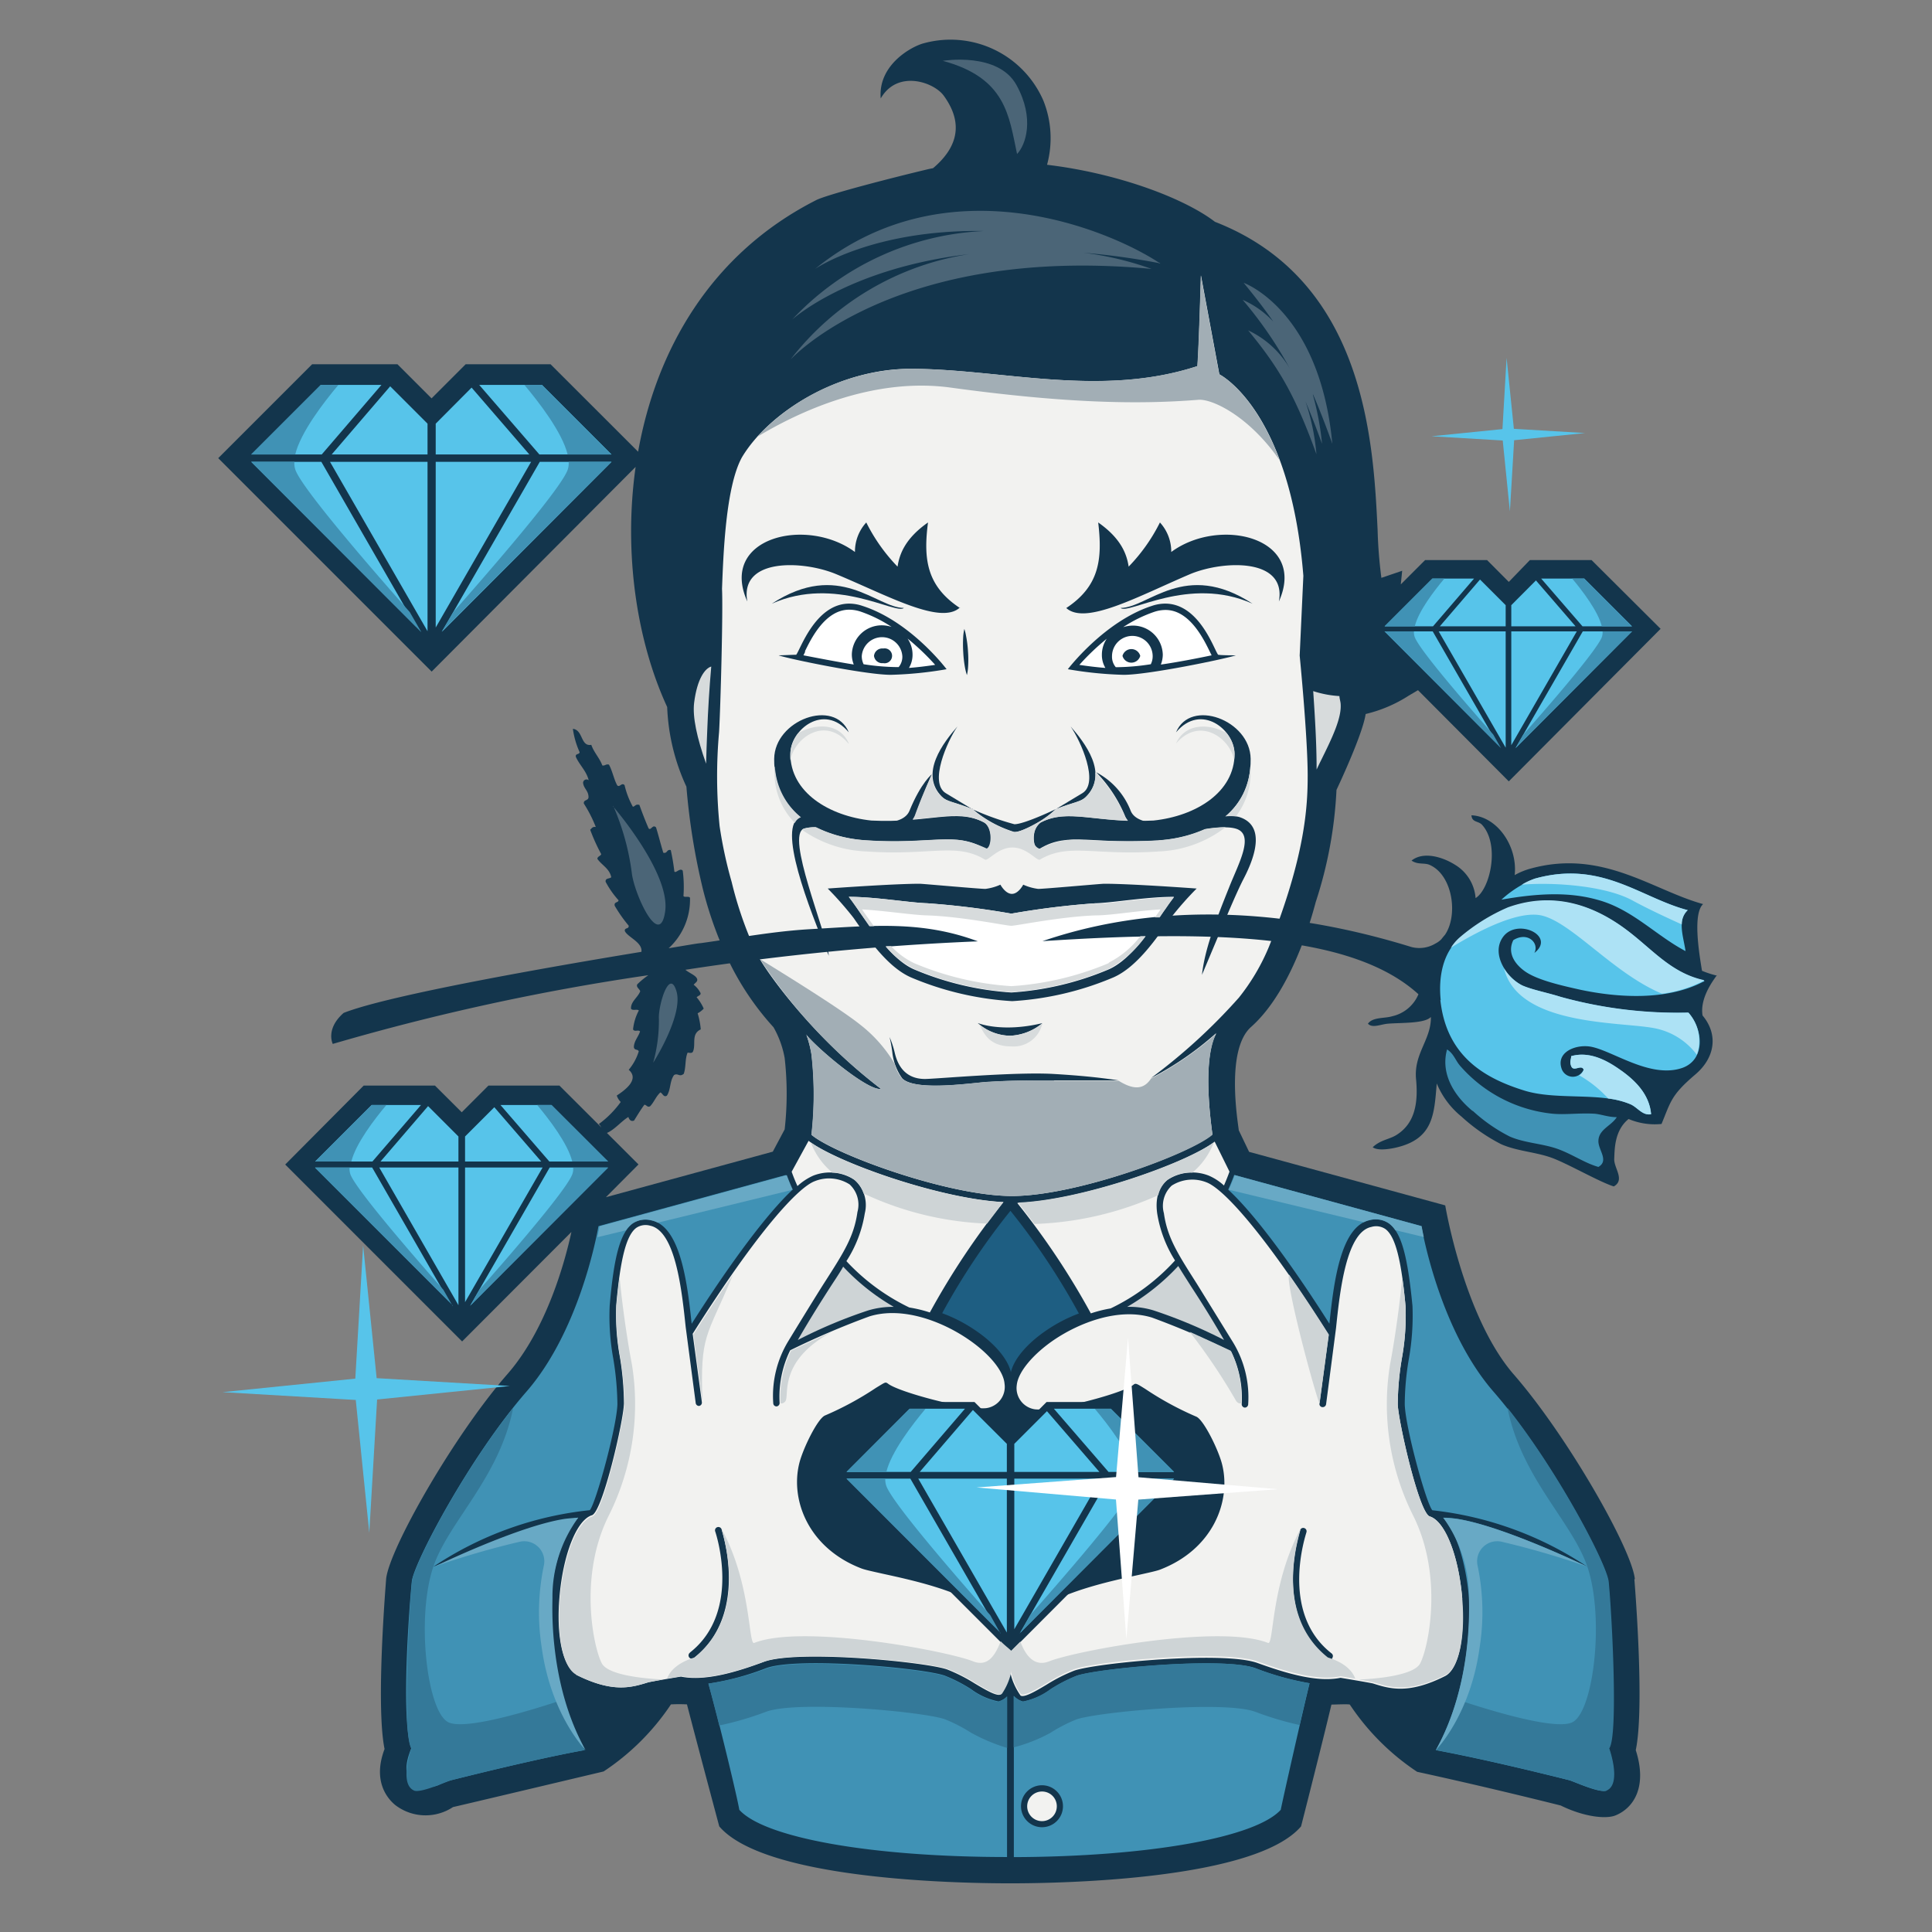 <svg id="Layer_1" data-name="Layer 1" xmlns="http://www.w3.org/2000/svg" viewBox="0 0 210 210">
  <rect x="0" y="0" width="210" height="210" fill="#808080" stroke="none"/>
  <defs>
    <style>
      .cls-1, .cls-5 {
        fill: #13354c;
      }

      .cls-2 {
        fill: #f2f2f0;
      }

      .cls-15, .cls-3 {
        fill: #4092b5;
      }

      .cls-4 {
        fill: #fff;
      }

      .cls-15, .cls-16, .cls-5, .cls-9 {
        fill-rule: evenodd;
      }

      .cls-6 {
        fill: #ced4d6;
      }

      .cls-7 {
        fill: #1e5e82;
      }

      .cls-8 {
        fill: #d7dbdc;
      }

      .cls-10, .cls-9 {
        fill: #57c4ea;
      }

      .cls-11 {
        fill: #347999;
      }

      .cls-12 {
        fill: #a2aeb5;
      }

      .cls-13 {
        fill: #4b6577;
      }

      .cls-14 {
        fill: #68a9c5;
      }

      .cls-16 {
        fill: #ade2f5;
      }
    </style>
  </defs>
  <title>3</title>
  <g>
    <path class="cls-1" d="M177.7,171.63c-.33-3.25-7.31-15.51-13.15-22.22-5.44-6.25-7.46-18.39-7.46-18.39l-21.32-5.82-1.12-2.34c-.11-1-1.44-8.76,1.33-11.23,4.84-4.3,6.94-13.35,7.06-13.66a46,46,0,0,0,2.23-12.11c.3-.64,2.85-6.07,3.17-8.25a15.08,15.08,0,0,0,4.69-2l1-.59L164,84.93,180.5,68.35,173,60.88h-6.71L164,63.25l-2.36-2.37h-6.74l-2.64,2.64.15-1.48-2.26.77a50.49,50.49,0,0,1-.41-5.21c-.46-9.5-1.31-27.12-17.68-33.49-3.35-2.57-10.56-5.28-18.25-6.2a11,11,0,0,0-.39-6.95,11,11,0,0,0-13-6.26c-1.27.32-5,2.31-4.69,6,1.82-3.16,5.78-1.78,6.85-.3,2.37,3.25,1.23,5.86-1.16,7.88l-.41.08c-3.72.88-11.17,2.79-12.33,3.41C77.17,27.63,71.31,38.15,69.36,49.1l-9.52-9.51H50.62L46.91,43.3,43.2,39.59H33.93L23.72,49.8,46.92,73,69.09,50.75c-1.34,9.45.15,19,3.43,26.1a22.59,22.59,0,0,0,2.09,8.66,72.13,72.13,0,0,0,1.8,11.17A41.53,41.53,0,0,0,79.48,105a30.13,30.13,0,0,0,4.6,6.66A10.56,10.56,0,0,1,85.29,115a34.66,34.66,0,0,1,0,7.76L84,125.18l-18.14,4.95,3.54-3.56L60.81,118H53.09l-2.9,2.9L47.28,118H39.53L31,126.58l19.23,19.23,11.88-11.9c-.65,3-2.64,10.55-7,15.5-5.84,6.71-12.82,19-13.14,22.22,0,.15-1.15,13.68-.17,18.48-1.33,3.51.33,5.4,1.15,6.08a5.4,5.4,0,0,0,6.29.23c.07,0,16.37-3.87,16.37-3.87a26.07,26.07,0,0,0,7.32-7.29,16.83,16.83,0,0,1,1.74,0c1.11,4.29,3.51,13.26,3.51,13.26,4.91,5.74,25.44,6.19,31.62,6.19s26.7-.45,31.62-6.19c0,0,2.36-9.25,3.3-13.24.43,0,1.78-.07,2,0a26.13,26.13,0,0,0,7.32,7.31s6.6,1.41,15.6,3.66c2.59,1.27,5,1.5,6,1.06,1.93-.81,3.44-3.08,2.16-7.08,1-4.72-.14-18.41-.15-18.56"/>
    <path class="cls-2" d="M87.62,112.45c1.17,1.49,6.76,6.2,8.13,5.9-7.84-6-12.76-13.16-13.51-14.73a40.9,40.9,0,0,1-2.71-7.75,47.16,47.16,0,0,1-1.31-6.06,54,54,0,0,1-.06-10.23c.16-2.76.44-13.18.32-15.58.14-3.56.38-11.07,2.17-14.3,3-5,10.61-9.61,18.28-9.61,9.86,0,20.63,3.18,31.23-.29.18-2.51.38-9.86.38-9.86l2,10.75s7.68,3.79,9.13,21.9l-.4,8.67s.86,8.7.87,13c0,3.3-.22,8.64-4.2,18.62a22.83,22.83,0,0,1-3.27,5.55,62.38,62.38,0,0,1-9.56,8.75,34.4,34.4,0,0,0,7.09-4.89c-1.59,3.06-.52,10.1-.42,11C129.35,125.41,117,130,110,130s-19.37-4.57-21.79-6.65a38.62,38.62,0,0,0,0-8.74,12.41,12.41,0,0,0-.56-2.14"/>
    <path class="cls-3" d="M77,183a29.07,29.07,0,0,0,6.27-1.68c3.44-1.27,17.18,0,19.44.82a16.68,16.68,0,0,1,2.84,1.46,7.44,7.44,0,0,0,3,1.34,2.17,2.17,0,0,0,.91-.54v17.45c-14.71,0-26.35-2.08-29.1-5.13C80.13,195.31,78,186.48,77,183"/>
    <path class="cls-3" d="M139.2,196.73c-2.75,3-14.33,5.09-29,5.13V184.34a2.17,2.17,0,0,0,1,.61,7.41,7.41,0,0,0,3-1.34,15.91,15.91,0,0,1,2.83-1.46c2.27-.79,16-2.09,19.45-.82a30.36,30.36,0,0,0,5.87,1.63c-.64,2.56-2.89,12.49-3.14,13.77"/>
    <path class="cls-1" d="M106.29,111.21a5.4,5.4,0,0,0,3.51,1.37,5.87,5.87,0,0,0,3.51-1.37c-4.42,1.06-7,0-7,0"/>
    <path class="cls-1" d="M120,96.06c-.31,0-6.49.56-7.15.56a5.73,5.73,0,0,1-1.63-.46s-.51,1-1.23,1-1.25-1-1.25-1a5.73,5.73,0,0,1-1.63.46c-.65,0-6.83-.56-7.14-.56-2.93,0-10,.52-10,.52a36.31,36.31,0,0,1,2.8,3.18c1.56,2.26,3.71,5.37,6.25,6.48a33.22,33.22,0,0,0,11,2.58,33.21,33.21,0,0,0,11-2.58c2.54-1.11,4.68-4.21,6.25-6.48a34.67,34.67,0,0,1,2.8-3.18s-7.06-.52-10-.52"/>
    <path class="cls-4" d="M126.36,99.22c-1.5,2.17-3.56,5.15-5.85,6.15a32.5,32.5,0,0,1-10.58,2.51,32.45,32.45,0,0,1-10.57-2.51c-2.3-1-4.35-4-5.85-6.15-.47-.68-.88-1.27-1.25-1.74,2.89,0,6.51.63,8.51.7a89,89,0,0,1,9.16,1.13,89.29,89.29,0,0,1,9.17-1.13c2-.07,5.61-.71,8.51-.7-.37.47-.78,1.06-1.25,1.74"/>
    <path class="cls-5" d="M186.64,106.05a10.49,10.49,0,0,1-1.64-.53c-.35-2.1-1-6.22.12-7.25-5.48-1.5-10.91-6-18.71-3.87a7.55,7.55,0,0,0-1.77.72c.34-3.16-1.93-6.39-4.7-6.5.06.78.71.6,1.12,1,2,2.12.94,7-.67,8A4.63,4.63,0,0,0,158.16,94c-1.26-.8-3.39-1.52-4.73-.46.66.47,1.37.22,1.94.46,2.51,1.07,3.16,5.44,1.7,7.6-.14.16-.27.32-.4.49a2.37,2.37,0,0,1-.63.46,3.4,3.4,0,0,1-2.61.39c-8-2.47-23.86-6.21-40.12-.64,19.53-1.3,33.89-.58,40.87,5.77a4.05,4.05,0,0,1-2.85,2.39c-.83.26-2.12.07-2.64.81.48.52,1.37.07,2.17,0,1.46-.12,4,0,4.67-.73l0,.22c-.07,2.35-1.87,3.83-1.61,6.55s-.19,4.87-2.17,6.08c-.73.45-1.74.53-2.54,1.31.51.39,1.73.21,2.39.07,4.24-.92,4.28-3.65,4.57-7a9.14,9.14,0,0,0,2.69,3.6,19.47,19.47,0,0,0,4.31,3c1.7.75,3.69.84,5.42,1.45s5.2,2.63,6.82,3.14c1.26-.71,0-2,.05-3s0-3.07,1.56-4.33a7.31,7.31,0,0,0,3.58.54c1-2.39,1-3.1,3.64-5.35,2.18-1.83,2.56-4.37.82-6.44-.35-2.16,1.59-4.31,1.55-4.4"/>
    <path class="cls-5" d="M75.7,108.46c.06-.23.64-.26.39-.62a2.5,2.5,0,0,0-.69-.8c.15-.22.53-.36.34-.71s-.86-.59-1.24-.92a286.77,286.77,0,0,1,31.79-3.09C100.09,100,94.56,100.64,88,101c-4,.24-7.48.91-11.86,1.52-.23,0-1.51.23-3.46.55A7.17,7.17,0,0,0,75,97.59c-.08-.22-.65,0-.71-.21a13.55,13.55,0,0,0-.08-2.74c-.3-.36-.76.33-.91.09a23.57,23.57,0,0,0-.39-2.33c-.47-.11-.34.4-.81.29-.28-.9-.51-1.85-.79-2.75-.37-.39-.56.39-.81.1-.36-.83-.69-1.68-1-2.55-.43-.12-.45.16-.71.2a9,9,0,0,1-.9-2.34c-.31-.36-.54.31-.81,0-.36-.68-.52-1.57-.89-2.24-.36-.09-.4.15-.72.09-.31-.83-.9-1.39-1.2-2.24-1.18.21-.87-1.61-2-1.74A9.11,9.11,0,0,0,63,81.75c0,.29-.48.12-.41.51.4.91,1.13,1.5,1.4,2.55a.37.37,0,0,0-.61.3c.08.62.58.83.59,1.52,0,.44-.56.25-.51.71a14.53,14.53,0,0,1,1.3,2.55c-.36-.06-.45.16-.61.3a20.56,20.56,0,0,0,1.2,2.65c-.08.23-.39.22-.42.51.48.7,1.32,1.05,1.51,2-.18.19-.67.07-.61.5a9.82,9.82,0,0,0,1.4,2c0,.29-.53.15-.41.61a15.63,15.63,0,0,0,1.51,2.15c.07.41-.49.18-.41.6.33.67,1.94,1.22,1.8,2.25a0,0,0,0,1,0,0c-9.69,1.59-27.4,4.68-32.37,6.64-2,1.76-1.18,3.37-1.18,3.37A252.08,252.08,0,0,1,70.47,106a9.34,9.34,0,0,0-1.21,1c-.12.32.22.45.33.74-.25.68-1.06,1.14-1,1.91.21.25.61,0,.85.18a5.62,5.62,0,0,0-.63,2.06c.16.31.57,0,.76.22-.18.59-.68,1.07-.67,1.74.1.36.41.15.53.43a5.74,5.74,0,0,1-1.09,2c1.14,1-.24,2.11-1.3,2.8a1.75,1.75,0,0,0,.43.7,10.81,10.81,0,0,1-2.38,2.4c.56.54,0,.79.27,1.1,1.07,0,2-1.3,2.94-1.87.12.36.32.51.62.39.36-.58.71-1.16,1.12-1.72.23,0,.33.34.63.16.44-.47.62-1.05,1.11-1.5.25.09.34.58.71.35.44-.68.29-1.58.78-2.24.43-.24.57.26,1.05-.13.26-.73.12-1.6.42-2.3.22,0,.5.12.6-.16.31-.78-.23-1.88.83-2.37a8.3,8.3,0,0,0-.34-1.75,2.36,2.36,0,0,0,.66-.51,4.9,4.9,0,0,0-.76-1.22"/>
    <path class="cls-1" d="M113.26,198.61a2.28,2.28,0,1,1,2.28-2.28,2.28,2.28,0,0,1-2.28,2.28"/>
    <path class="cls-1" d="M125.38,89.19c4.63-.49,8.82-3.09,8.81-7.26,0-2.58-3.63-5.58-6.36-2.33,1.56-3.74,8.06-1.34,8.11,2.88.07,6-5,8.52-10,8.87-7,.49-9.79-1-12.89.88-.78.47-1.06-2.24.08-2.84,3-1.57,6,.11,12.26-.2"/>
    <path class="cls-1" d="M94.71,89.19c-4.62-.49-8.82-3.09-8.8-7.26,0-2.58,3.62-5.58,6.35-2.33-1.56-3.74-8.06-1.34-8.11,2.88-.06,6,5,8.52,10,8.87,7,.49,9.78-1,12.88.88.78.47,1.06-2.24-.08-2.84-3-1.57-6,.11-12.26-.2"/>
    <path class="cls-1" d="M119.13,83.93a8,8,0,0,1,3.77,4.2c.69,1.68,4,1.35,5,1.27s5.6-1,6.84-.58c2.62.87,1.92,3.85.44,6.69-.87,1.67-2.34,5.25-4.53,10.45.28-2.64,1.42-5.71,2.94-9.48,1-2.56,2.83-5.75.77-6.4-1.36-.42-3.75.13-6.39.55-3.45.55-5.34-1-5.71-2a15.08,15.08,0,0,0-3.11-4.69"/>
    <path class="cls-1" d="M105.66,87.94a29.78,29.78,0,0,0,4.6,1.65c1.09,0,4.52-1.65,4.52-1.65a9.59,9.59,0,0,1-1.23,1c-.39.29-2.68,1.65-3.37,1.47a12.67,12.67,0,0,1-4.52-2.52"/>
    <path class="cls-1" d="M102.81,86.22c-1.87-1.12.16-5.67,1.26-7.26-1.51,1.74-4.15,5.11-1.72,7.61.58.61,1.23.55,3.31,1.37l-2.85-1.72"/>
    <path class="cls-1" d="M117.64,86.22c1.87-1.12-.17-5.67-1.27-7.26,1.52,1.74,4.15,5.11,1.72,7.61-.58.61-1.22.55-3.31,1.37l2.86-1.72"/>
    <path class="cls-1" d="M101.33,84.12s-1.2.9-2.47,4c-.68,1.68-4,1.35-5,1.27s-5.6-1-6.84-.58c-2.62.87.89,9.88,3.07,15.08-.27-2.64-4.76-13.17-2.69-13.82,1.36-.42,3.74.13,6.39.55,3.44.55,5.34-1,5.71-2,.88-2.46,1.8-4.5,1.8-4.5"/>
    <path class="cls-1" d="M104.34,66.09c-3.58-2.37-4-5.25-3.47-9.3-2.47,1.73-3.1,3.42-3.31,4.8a19.17,19.17,0,0,1-3.4-4.8A4.69,4.69,0,0,0,92.93,60c-5.26-3.89-14.82-1.58-11.7,5.38-.86-4.75,6-4.47,9.59-3,5.64,2.34,11.44,5.6,13.52,3.65"/>
    <path class="cls-1" d="M115.9,66.09c3.58-2.37,3.95-5.25,3.47-9.3,2.47,1.73,3.1,3.42,3.31,4.8a19.17,19.17,0,0,0,3.4-4.8A4.69,4.69,0,0,1,127.31,60c5.26-3.89,14.82-1.58,11.7,5.38.86-4.75-6-4.47-9.59-3C123.78,64.78,118,68,115.9,66.09"/>
    <path class="cls-1" d="M121.8,66.08c.86.78,7.42-3.56,14.35-.46-7.37-4.81-11.36.47-14.35.46"/>
    <path class="cls-1" d="M104.82,68.36a5.16,5.16,0,0,1,.19.78,12.44,12.44,0,0,1,.21,1.72,12,12,0,0,1,0,1.73,5.53,5.53,0,0,1-.12.79,6,6,0,0,1-.2-.77,13,13,0,0,1-.2-1.72,13.87,13.87,0,0,1,0-1.74,5.53,5.53,0,0,1,.12-.79"/>
    <path class="cls-2" d="M133.64,127.35c-.08.23-.28.77-.6,1.51a5.83,5.83,0,0,0-1.64-1.07,4.9,4.9,0,0,0-4.5.46c-.67.53-1.4,1.59-1.12,3.63a13.55,13.55,0,0,0,1.94,5.13,22.69,22.69,0,0,1-7,5.21,14.39,14.39,0,0,0-2.15.54,81.89,81.89,0,0,0-8-12c6.85-.25,18.42-4.31,21.46-6.67Z"/>
    <path class="cls-6" d="M86.72,145.65c1.39-2.41,2.58-4.27,3.56-5.8.51-.79,1-1.5,1.37-2.17a23.83,23.83,0,0,0,5.5,4.37,9.36,9.36,0,0,0-2.79.39,52.89,52.89,0,0,0-7.64,3.21"/>
    <path class="cls-7" d="M102.41,142.74a74.71,74.71,0,0,1,7.42-11.13,74.57,74.57,0,0,1,7.44,11.16,16.39,16.39,0,0,0-3.54,1.84c-2.11,1.43-3.53,3.13-3.85,4.55-.32-1.42-1.74-3.12-3.85-4.55a16.43,16.43,0,0,0-3.62-1.87"/>
    <path class="cls-6" d="M125.4,142.44a9,9,0,0,0-2.88-.39,23.93,23.93,0,0,0,5.55-4.44c.42.69.89,1.42,1.41,2.24,1,1.53,2.18,3.39,3.57,5.8a53.51,53.51,0,0,0-7.65-3.21"/>
    <path class="cls-8" d="M145.59,75.65c0,.23.08.47.12.74.19,1.57-.93,3.85-2.12,6.26q-.24.48-.48,1c0-2.86-.18-5.69-.37-8.53a11.16,11.16,0,0,0,2.85.54"/>
    <path class="cls-8" d="M76.87,79.51c-.05,1.17-.09,2.33-.12,3.5-1-2.82-1.49-5.09-1.3-6.63.33-2.62,1.19-3.74,1.86-3.93Q77,76,76.87,79.51"/>
    <path class="cls-2" d="M87.89,124c3,2.32,14.29,6.32,21.18,6.66a82.59,82.59,0,0,0-8,12,14.21,14.21,0,0,0-2.23-.54A22.84,22.84,0,0,1,92,137.08a13.49,13.49,0,0,0,2-5.2,3.67,3.67,0,0,0-1.11-3.63,4.9,4.9,0,0,0-4.5-.46,6.36,6.36,0,0,0-1.71,1.13c-.34-.75-.55-1.32-.63-1.56Z"/>
    <path class="cls-3" d="M70.83,132.65a2.52,2.52,0,0,0-2.1.37c-1.29,1-2,3.47-2.46,8.92a25.63,25.63,0,0,0,.4,5.79,32.28,32.28,0,0,1,.44,4.88c-.06,2.49-2.36,10.83-3,11.54a37.58,37.58,0,0,0-17,6.14s13.08-5,15.74-5.33c-1.62,1.65-2.72,5.28-3,8.7a20.57,20.57,0,0,0,0,3.68,28.07,28.07,0,0,0,3.7,12.89c-1.39.24-5.77,1.08-14.51,3.27a8.87,8.87,0,0,0-1.4.54c-.93.41-4.86.7-2.94-4-1.11-3-.27-14.82.06-18.13.2-2,6.29-13.56,12.45-20.63,5.58-6.4,7.56-16.41,7.84-18l20.35-5.56c.12.33.34.91.68,1.66-2.65,2.5-6.5,7.6-10.9,14.51-.46-4.35-1.2-10.61-4.4-11.25"/>
    <path class="cls-3" d="M174.64,194.62c-.75.33-3.62-1-4.07-1.12-8.74-2.19-13.12-3-14.5-3.27,4-7.18,3.68-15.59,3.6-16.54-.29-3.42-1.24-7.06-2.8-8.72,4.44-.12,15.65,5.32,15.65,5.32a37.66,37.66,0,0,0-16.83-6.13h0c-.65-.7-2.95-9.05-3-11.54a29.89,29.89,0,0,1,.44-4.88,26.84,26.84,0,0,0,.4-5.79C153,136.49,152.32,134,151,133a2.54,2.54,0,0,0-2.11-.37c-3.2.64-3.93,6.9-4.39,11.25-4.45-7-8.32-12.1-11-14.57.32-.72.54-1.28.65-1.6l20.35,5.56c.29,1.59,2.27,11.6,7.84,18,6.16,7.07,12.26,18.62,12.46,20.63.33,3.31,1,16.78.06,18.12,0,0,1.38,3.85-.28,4.58"/>
    <path class="cls-1" d="M121.58,117.44h-7c-2.34,0-4.69,0-7,.15-1.17,0-8,1.15-9.51-.37A6,6,0,0,1,97,114.46a14.75,14.75,0,0,0-.31-1.74,10.14,10.14,0,0,1,.56,1.69c.56,2.47,2.18,2.87,3.29,2.87s9.91-.8,14.07-.54c2.35.14,4.7.34,7,.7"/>
    <path class="cls-1" d="M132.41,71.17c-.4-.42-2-5.56-5.76-5.56a4.56,4.56,0,0,0-1.45.25c-5.19,1.69-9.13,6.88-9.13,6.88a41,41,0,0,0,6.07.61c2.69,0,11-1.72,12.2-2.12-.44,0-1.56,0-1.93-.06"/>
    <path class="cls-4" d="M120.31,69.41a3.09,3.09,0,0,0-.54,1.74,2.75,2.75,0,0,0,.38,1.45c-1.06-.08-2.09-.22-2.83-.33a25.84,25.84,0,0,1,3-2.86"/>
    <path class="cls-4" d="M126.18,72.23a3,3,0,0,0,.21-1.08A3.24,3.24,0,0,0,123.08,68a3.59,3.59,0,0,0-1,.17,14.88,14.88,0,0,1,3.37-1.66,3.94,3.94,0,0,1,1.24-.21c2.61,0,4.15,3.18,4.81,4.53.08.16.14.29.2.4-1.57.33-3.62.73-5.48,1"/>
    <path class="cls-1" d="M93.75,65.86a4.55,4.55,0,0,0-1.44-.25c-3.72,0-5.37,5.14-5.77,5.56-.37,0-1.48.06-1.92.06,1.15.4,9.5,2.12,12.2,2.12a41.19,41.19,0,0,0,6.07-.61S99,67.55,93.75,65.86"/>
    <path class="cls-4" d="M101.63,72.27c-.74.11-1.76.25-2.83.33a2.78,2.78,0,0,0,.39-1.45,3.09,3.09,0,0,0-.54-1.74,26.45,26.45,0,0,1,3,2.86"/>
    <path class="cls-4" d="M87.49,70.8c.66-1.35,2.2-4.53,4.82-4.53a4,4,0,0,1,1.24.21,14.81,14.81,0,0,1,3.36,1.66,3.53,3.53,0,0,0-1-.17,3.25,3.25,0,0,0-3.32,3.18,3,3,0,0,0,.21,1.08c-1.86-.3-3.9-.7-5.47-1,.06-.11.12-.24.19-.4"/>
    <path class="cls-1" d="M98.25,66.08c-.87.78-7.43-3.56-14.36-.46,7.37-4.81,11.37.47,14.36.46"/>
    <path class="cls-9" d="M156.56,108.68c.66,6.26,5,8.58,9.13,9.86,3.54,1.1,8.38.12,11.53,1.49.77.33,1.3,1.26,2.24,1.08-.19-2.22-1.81-3.72-3.25-4.75s-3.37-2.15-5.43-1.56c0,.36-.2.59,0,1.08.26.69,1.11-.24,1.36.39a1.29,1.29,0,0,1-2.36,0c-.74-1.87,1.44-2.77,3.07-2.51,2.37.39,6.5,3.52,10,2.32,2.5-.88,2.33-4.11.69-6a47.5,47.5,0,0,1-13.82-1.7c-1.53-.48-3.09-.76-4.2-1.24-1.59-.71-3.53-3.35-2.16-5.28,1.52-2.14,5.82-.14,3.42,1.72.56-1.07-.73-2.36-2.29-1.39-.72,1.46.27,2.69,1.28,3.4,1.3.91,3.74,1.49,6.05,2,3.89.82,9.27,1.24,13.33-.89.06,0,.12,0,.09-.12-3.68-.81-5.71-3.51-8.67-5.66-3.12-2.27-7.46-4.11-12.64-2.24a20.64,20.64,0,0,0-5.18,3.22c-1.85,1.53-2.43,4.15-2.15,6.83"/>
    <path class="cls-9" d="M183.21,103.37c-.24-1.61-.92-3.38.24-4.44-5.13-1.34-9.35-5.45-16.61-3.43a11.93,11.93,0,0,0-3.64,2.29c4.16-.74,7.45-.82,10.39,0,3.8,1,6.34,3.86,9.62,5.59"/>
    <path class="cls-2" d="M158.94,173.75c-.39-4.66-1.87-8.41-3.53-8.92-1.17-.37-3.44-10.44-3.48-12.2a31,31,0,0,1,.45-5,26.2,26.2,0,0,0,.4-5.62c-.46-5.09-1.11-7.6-2.18-8.41a1.8,1.8,0,0,0-1.53-.24c-2.75.55-3.44,7.07-3.85,11l-1.08,8.27a.37.37,0,0,1-.36.32h-.05a.35.35,0,0,1-.31-.4l1-7.44c-7.07-11.21-11.49-15.92-13.27-16.59a4.16,4.16,0,0,0-3.79.35,3,3,0,0,0-.85,3c.37,2.65,1.52,4.43,3.59,7.68,1,1.62,3.89,6.3,3.91,6.33a11.49,11.49,0,0,1,1.66,6.79.37.37,0,0,1-.37.33h0a.37.37,0,0,1-.33-.4,11.47,11.47,0,0,0-1.15-5.7,88.85,88.85,0,0,0-8.59-3.68c-3.59-1.12-7.89.53-10.71,2.45-2.3,1.58-3.86,3.49-4,4.87a2.33,2.33,0,0,0,2,2.65c2.19.21,9.61-1.77,10.69-2.68.24-.19.33-.13,1.29.47a34,34,0,0,0,5.52,3c.8.31,2.43,3.62,2.82,5.2,1,4-1,9.24-6.77,11.44-.41.15-1.21.32-2.32.57-3.09.68-8.27,1.81-11,3.87-3.25,2.49-4,6.11-1.82,9.24.4.27,1.75-.54,2.84-1.19a17.77,17.77,0,0,1,3-1.52c2.37-.83,16.28-2.17,19.94-.82,2.79,1,6.35,2.15,9,1.6,0,0,3.26.54,3.54.62,1.8.57,3.84,1.2,7.83-.81,1.44-.73,2.17-4.06,1.81-8.3m-14.06,6.38a.37.37,0,0,1-.28.14.34.34,0,0,1-.23-.08c-6.1-4.79-3-13.88-3-14a.35.35,0,0,1,.46-.22.36.36,0,0,1,.22.46c0,.09-3,8.69,2.74,13.16a.36.36,0,0,1,.06.51"/>
    <path class="cls-2" d="M62.64,182.05c4,2,6,1.37,7.83.81.28-.08,3.51-.62,3.54-.62,2.69.55,6.25-.57,9-1.6,3.65-1.35,17.56,0,19.93.82a17.77,17.77,0,0,1,3,1.52c1.09.65,2.44,1.46,2.84,1.19,2.15-3.13,1.43-6.75-1.82-9.24-2.7-2.06-7.88-3.19-11-3.87-1.11-.25-1.91-.42-2.31-.57-5.76-2.2-7.77-7.42-6.77-11.44.39-1.58,2-4.89,2.81-5.2a34.14,34.14,0,0,0,5.53-3c1-.6,1-.66,1.28-.47,1.09.91,8.5,2.89,10.69,2.68a2.33,2.33,0,0,0,2-2.65c-.1-1.38-1.66-3.29-4-4.87-2.82-1.92-7.11-3.57-10.7-2.45a89.41,89.41,0,0,0-8.6,3.68,11.47,11.47,0,0,0-1.15,5.7.37.37,0,0,1-.33.4h0a.35.35,0,0,1-.36-.33,11.45,11.45,0,0,1,1.65-6.79s2.87-4.71,3.91-6.33c2.08-3.25,3.22-5,3.59-7.68a3,3,0,0,0-.85-3,4.16,4.16,0,0,0-3.79-.35c-1.78.66-6.19,5.38-13.27,16.59l1,7.44a.36.36,0,0,1-.31.4h0a.36.36,0,0,1-.36-.32l-1.09-8.27c-.41-3.89-1.09-10.41-3.85-11a1.81,1.81,0,0,0-1.53.24c-1.07.81-1.72,3.32-2.17,8.41a25.57,25.57,0,0,0,.4,5.62,32.21,32.21,0,0,1,.44,5c0,1.76-2.31,11.83-3.48,12.2-1.66.51-3.14,4.26-3.53,8.92-.36,4.24.37,7.57,1.81,8.3M75,179.62c5.69-4.47,2.77-13.07,2.74-13.16a.36.36,0,0,1,.22-.46.37.37,0,0,1,.47.22c0,.09,3.12,9.18-3,14a.33.33,0,0,1-.22.08.37.37,0,0,1-.29-.14.36.36,0,0,1,.06-.51"/>
    <polygon class="cls-1" points="121.05 152.39 113.76 152.39 109.84 156.32 105.92 152.39 98.59 152.39 90.63 160.35 109.84 179.56 129 160.35 121.05 152.39"/>
    <polygon class="cls-10" points="127.61 159.99 120.49 159.99 114.55 153.12 120.74 153.12 127.61 159.99"/>
    <polygon class="cls-10" points="98.95 160.72 108.34 177.03 92.03 160.72 98.95 160.72"/>
    <polygon class="cls-10" points="109.44 177.45 99.81 160.72 109.44 160.72 109.44 177.45"/>
    <polygon class="cls-10" points="110.25 160.72 119.67 160.72 110.25 177.09 110.25 160.72"/>
    <polygon class="cls-10" points="120.53 160.72 127.61 160.72 110.86 177.51 120.53 160.72"/>
    <polygon class="cls-10" points="113.8 153.39 119.5 159.99 110.25 159.99 110.25 156.94 113.8 153.39"/>
    <polygon class="cls-10" points="109.44 156.94 109.44 159.99 99.97 159.99 105.75 153.26 109.44 156.94"/>
    <polygon class="cls-10" points="98.89 153.12 104.89 153.12 98.99 159.99 92.03 159.99 98.89 153.12"/>
    <path class="cls-2" d="M113.26,194.73a1.61,1.61,0,1,0,1.61,1.6,1.6,1.6,0,0,0-1.61-1.6"/>
    <path class="cls-4" d="M125.08,72.2a25.28,25.28,0,0,1-3.58.32h-.22a1.76,1.76,0,0,1-.41-1.19,2.21,2.21,0,0,1,4.42,0,1.9,1.9,0,0,1-.21.88"/>
    <path class="cls-1" d="M123.94,71.29a1,1,0,0,1-1.93,0,1,1,0,0,1,1.93,0"/>
    <path class="cls-4" d="M93.67,71.32a2.21,2.21,0,0,1,4.41,0,1.75,1.75,0,0,1-.4,1.19h-.23a25.08,25.08,0,0,1-3.58-.31,2,2,0,0,1-.2-.88"/>
    <path class="cls-1" d="M95,71.29a.9.9,0,0,0,1,.79.81.81,0,1,0,0-1.59.9.9,0,0,0-1,.8"/>
    <polygon class="cls-10" points="177.39 68.08 172.01 68.08 167.52 62.89 172.2 62.89 177.39 68.08"/>
    <polygon class="cls-10" points="155.73 68.63 162.83 80.96 150.5 68.63 155.73 68.63"/>
    <polygon class="cls-10" points="163.66 81.27 156.38 68.63 163.66 68.63 163.66 81.27"/>
    <polygon class="cls-10" points="164.27 68.63 171.39 68.63 164.27 81 164.27 68.63"/>
    <polygon class="cls-10" points="172.04 68.63 177.39 68.63 164.73 81.32 172.04 68.63"/>
    <polygon class="cls-10" points="166.95 63.09 171.26 68.08 164.27 68.08 164.27 65.78 166.95 63.09"/>
    <polygon class="cls-10" points="163.66 65.78 163.66 68.08 156.5 68.08 160.87 62.99 163.66 65.78"/>
    <polygon class="cls-10" points="155.69 62.89 160.22 62.89 155.76 68.08 150.5 68.08 155.69 62.89"/>
    <polygon class="cls-10" points="66.47 49.4 58.63 49.4 52.09 41.84 58.91 41.84 66.47 49.4"/>
    <polygon class="cls-10" points="34.93 50.2 45.26 68.15 27.31 50.2 34.93 50.2"/>
    <polygon class="cls-10" points="46.47 68.61 35.87 50.2 46.47 50.2 46.47 68.61"/>
    <polygon class="cls-10" points="47.36 50.2 57.73 50.2 47.36 68.21 47.36 50.2"/>
    <polygon class="cls-10" points="58.67 50.2 66.47 50.2 48.03 68.68 58.67 50.2"/>
    <polygon class="cls-10" points="51.26 42.13 57.54 49.4 47.36 49.4 47.36 46.05 51.26 42.13"/>
    <polygon class="cls-10" points="46.47 46.05 46.47 49.4 36.05 49.4 42.41 41.99 46.47 46.05"/>
    <polygon class="cls-10" points="34.87 41.84 41.46 41.84 34.97 49.4 27.31 49.4 34.87 41.84"/>
    <polygon class="cls-1" points="26.91 49.8 26.91 49.8 26.91 49.8 26.91 49.8"/>
    <polygon class="cls-10" points="66.09 126.25 59.71 126.25 54.4 120.11 59.94 120.11 66.09 126.25"/>
    <polygon class="cls-10" points="40.45 126.9 48.85 141.5 34.26 126.9 40.45 126.9"/>
    <polygon class="cls-10" points="49.83 141.87 41.22 126.9 49.83 126.9 49.83 141.87"/>
    <polygon class="cls-10" points="50.55 126.9 58.98 126.9 50.55 141.54 50.55 126.9"/>
    <polygon class="cls-10" points="59.75 126.9 66.09 126.9 51.1 141.93 59.75 126.9"/>
    <polygon class="cls-10" points="53.73 120.35 58.83 126.25 50.55 126.25 50.55 123.53 53.73 120.35"/>
    <polygon class="cls-10" points="49.83 123.53 49.83 126.25 41.36 126.25 46.53 120.23 49.83 123.53"/>
    <polygon class="cls-10" points="40.4 120.11 45.76 120.11 40.48 126.25 34.26 126.25 40.4 120.11"/>
    <path class="cls-11" d="M108.58,185a7.44,7.44,0,0,1-3-1.34,17,17,0,0,0-2.83-1.46c-2.27-.79-16-2.09-19.45-.82A29.07,29.07,0,0,1,77,183c.3,1.11.73,2.76,1.18,4.55a33.56,33.56,0,0,0,5.09-1.49c3.44-1.27,17.18,0,19.45.82a17,17,0,0,1,2.83,1.46,20.06,20.06,0,0,0,3.92,1.65v-5.59a2.11,2.11,0,0,1-.91.54"/>
    <path class="cls-11" d="M114.18,188.35a17,17,0,0,1,2.83-1.46c2.27-.79,16-2.09,19.45-.82a34,34,0,0,0,4.8,1.43c.45-1.94.86-3.67,1.07-4.54a30.36,30.36,0,0,1-5.87-1.63c-3.44-1.27-17.18,0-19.45.82a17,17,0,0,0-2.83,1.46,7.44,7.44,0,0,1-3,1.34,2.12,2.12,0,0,1-1-.61v5.59a17.26,17.26,0,0,0,4-1.58"/>
    <path class="cls-12" d="M114.54,117.43c-2.35,0-4.69,0-7,.15-1.16,0-8,1.15-9.51-.37a4.2,4.2,0,0,1-.8-1.61,15.21,15.21,0,0,0-3.79-4.27c-2.65-2.11-10.74-7-10.84-7.09a56.91,56.91,0,0,0,13.16,14.11c-1.36.3-6.95-4.41-8.12-5.9a11.33,11.33,0,0,1,.55,2.14,38.82,38.82,0,0,1,0,8.74C90.62,125.41,103,130,110,130s19.36-4.57,21.79-6.65c-.11-.92-1.17-8,.42-11a35.24,35.24,0,0,1-7.1,4.89c-.77,1.16-1.83,1.28-3.51.24h-7"/>
    <path class="cls-12" d="M139.08,50c-2.76-7.44-6.56-9.32-6.56-9.32l-2-10.75s-.2,7.35-.38,9.86c-10.6,3.47-21.38.3-31.23.29a23.48,23.48,0,0,0-16.65,7.43c4.39-2.66,12.52-6.55,21.07-5.38,12.4,1.7,20.37,1.85,26.87,1.33,1.39-.17,5.43,1.61,8.87,6.54"/>
    <path class="cls-11" d="M174.64,194.62c1.66-.73.28-4.58.28-4.58,1-1.34.27-14.81-.06-18.12-.19-1.85-5.38-11.81-11-18.89,1.51,7.63,7,12.34,8.68,17.26,1.87,5.55.69,15.6-1.57,16.88-1.75,1-9.21-1.31-12.5-2.41a30.38,30.38,0,0,1-2.38,5.47c1.38.24,5.76,1.08,14.5,3.27.45.11,3.32,1.45,4.07,1.12"/>
    <path class="cls-11" d="M45,194.62c-1.66-.73-.28-4.58-.28-4.58-1-1.34-.27-14.81.06-18.12.19-1.85,5.38-11.81,11-18.89-1.51,7.63-7,12.34-8.68,17.26-1.87,5.55-.69,15.6,1.57,16.88,1.75,1,9.21-1.31,12.5-2.41a29.68,29.68,0,0,0,2.38,5.47c-1.38.24-5.76,1.08-14.5,3.27-.45.11-3.32,1.45-4.07,1.12"/>
    <path class="cls-6" d="M132,124.12c-3.19,2.37-14.58,6.35-21.35,6.59.39.49,1,1.29,1.79,2.33a35.57,35.57,0,0,0,13.46-3.13,3,3,0,0,1,1-1.66,4.18,4.18,0,0,1,2.71-.79,8.08,8.08,0,0,0,2.35-3.34"/>
    <path class="cls-6" d="M90.45,127.46a4,4,0,0,1,2.42.79,3,3,0,0,1,1,1.48A34.63,34.63,0,0,0,107.29,133c.77-1,1.39-1.84,1.78-2.33-6.72-.33-17.66-4.14-20.94-6.49a8.05,8.05,0,0,0,2.32,3.26"/>
    <path class="cls-6" d="M144.37,180.19c-6.1-4.79-3.1-13.36-3-14-3.25,6-2.9,12.66-3.54,12.39-5.22-2.08-20.89.85-23.79,2-1.68.67-2.62-.77-3.13-2.15l-1.09,1.09a6.63,6.63,0,0,0,1.13,4.61c.4.27,1.75-.54,2.84-1.19a17.4,17.4,0,0,1,3-1.52c2.37-.83,16.28-2.17,19.93-.82,2.8,1,6.36,2.15,9,1.6l1.59.26c-.62-1.71-2.9-2.25-3-2.31"/>
    <path class="cls-6" d="M157.13,182.05c1.44-.73,2.17-4.06,1.81-8.3-.39-4.66-1.87-8.41-3.53-8.92-1.17-.37-3.44-10.44-3.48-12.2a31,31,0,0,1,.45-5,26.2,26.2,0,0,0,.4-5.62c-.11-1.2-.23-2.24-.36-3.16-.26,2.86-.85,7-1.32,9.42a27,27,0,0,0,2.48,16.42c3.33,6.6,1.7,14.36.79,16.11-.64,1.23-4.27,1.66-6.67,1.76l1.6.3c1.8.56,3.84,1.2,7.83-.81"/>
    <path class="cls-6" d="M143.44,152.61a.45.45,0,0,1,0-.11l1-7.44c-1.57-2.48-3-4.63-4.31-6.5-.5.63,2.78,12.88,3.32,14.05"/>
    <polyline class="cls-6" points="143.52 152.78 143.53 152.78 143.53 152.78 143.52 152.78"/>
    <path class="cls-6" d="M134.92,152.51a11.41,11.41,0,0,0-1.16-5.7s-2.13-1-4.45-2.05a64.57,64.57,0,0,1,5.06,7.53c.23.32.54.27.55.22"/>
    <path class="cls-6" d="M75.44,180.19c6.1-4.79,3.09-13.36,3-14,3.25,6,2.9,12.66,3.54,12.39,5.23-2.08,20.89.85,23.79,2,1.68.67,2.47-.81,3-2.18.5.5.87.75,1.24,1.12a6.67,6.67,0,0,1-1.12,4.61c-.4.27-1.75-.54-2.85-1.19a17.69,17.69,0,0,0-3-1.52c-2.37-.83-16.28-2.17-19.94-.82-2.8,1-6.35,2.15-9,1.6l-1.59.26c.62-1.71,2.91-2.25,3-2.31"/>
    <path class="cls-6" d="M62.67,182.05c-1.44-.73-2.16-4.06-1.81-8.3.39-4.66,1.88-8.41,3.53-8.92,1.18-.37,3.44-10.44,3.48-12.2a30.93,30.93,0,0,0-.44-5A26.2,26.2,0,0,1,67,142c.1-1.2.22-2.24.35-3.16.26,2.86.85,7,1.33,9.42a27.1,27.1,0,0,1-2.48,16.42c-3.34,6.6-1.7,14.36-.79,16.11.63,1.23,4.27,1.66,6.66,1.76l-1.59.3c-1.8.56-3.84,1.2-7.84-.81"/>
    <path class="cls-6" d="M76.37,152.5l-1-7.44c1.56-2.48,3-4.63,4.3-6.5-2.87,6.92-3.59,6.36-3.31,13.94"/>
    <polygon class="cls-6" points="76.28 152.78 76.28 152.78 76.28 152.78 76.28 152.78"/>
    <path class="cls-6" d="M84.84,152.51a11.47,11.47,0,0,1,1.15-5.7s2.14-1,4.46-2.05c-5.87,3.15-4.64,6.9-5.07,7.53-.22.32-.54.27-.54.22"/>
    <path class="cls-8" d="M134.14,82.65a5.68,5.68,0,0,0,.05-.72,3.79,3.79,0,0,0-.87-2.25c-2-1.13-4.58-1-5.49,1.14,2.56-3,5.9-.6,6.31,1.83"/>
    <path class="cls-8" d="M92.26,80.82c-.91-2.18-3.48-2.27-5.49-1.14a3.74,3.74,0,0,0-.86,2.25,5.69,5.69,0,0,0,0,.72c.42-2.43,3.76-4.88,6.31-1.83"/>
    <path class="cls-8" d="M84.19,83.35c0,.11,0,.23,0,.35a7.76,7.76,0,0,0,2.21,5.75,1.18,1.18,0,0,1,.66-.62,7.62,7.62,0,0,1-2.83-5.48"/>
    <path class="cls-8" d="M125.93,91.35a84.08,84.08,0,0,1-8.78-.08,8.16,8.16,0,0,0-4.11,1,1,1,0,0,1-.61-.53v0a2.2,2.2,0,0,1,.68-2.33c2.53-1.32,5.06-.36,9.46-.19a2.08,2.08,0,0,1-.34-.58,15.18,15.18,0,0,0-3.18-4.69,3.24,3.24,0,0,1-1,2.64c-.58.6-1.29.58-3.31,1.37a10.46,10.46,0,0,1-1.24,1c-.38.29-2.68,1.65-3.37,1.47a13,13,0,0,1-4.51-2.52c-2-.79-2.74-.77-3.32-1.37a3.26,3.26,0,0,1-1-2.37c-.24.51-1.09,2.34-1.84,4.42a1.71,1.71,0,0,1-.26.47c3.36-.28,5.53-.83,7.7.3,1,.52.91,2.65.35,2.87a12,12,0,0,0-2.77-.9h0c-2.38-.33-5.24.35-10.36,0a14,14,0,0,1-5.43-1.42,4.63,4.63,0,0,0-1.31.15.74.74,0,0,0-.21.13,13,13,0,0,0,7,2.36c7,.48,9.78-1,12.88.88.35.21,1.39-1.31,3-1.31s2.66,1.52,3,1.31c3.1-1.84,5.88-.4,12.89-.88a12.72,12.72,0,0,0,7.28-2.64,14,14,0,0,0-2.26.21,14.72,14.72,0,0,1-5,1.21"/>
    <path class="cls-8" d="M135.9,83.35a7.56,7.56,0,0,1-2.69,5.37,6.92,6.92,0,0,1,1.14,0,7.91,7.91,0,0,0,1.59-5c0-.12,0-.24,0-.35"/>
    <path class="cls-8" d="M120.51,104.69a32.51,32.51,0,0,1-10.58,2.5,32.4,32.4,0,0,1-10.57-2.5,8.3,8.3,0,0,1-2.5-1.85l-.59,0a9.27,9.27,0,0,0,3.09,2.48,32.45,32.45,0,0,0,10.57,2.51,32.55,32.55,0,0,0,10.58-2.51,11.49,11.49,0,0,0,4-3.56h-.56a10.17,10.17,0,0,1-3.42,2.87"/>
    <path class="cls-8" d="M119.1,98.18a89.29,89.29,0,0,0-9.17,1.13,88.55,88.55,0,0,0-9.16-1.13c-1.89-.06-5.2-.63-8-.69h-.51l.42.56.08.12c.15.2.3.42.46.65l.28.41,1,1.44H95c-.47-.62-.9-1.24-1.3-1.82,2.57.15,5.38.6,7.06.65,3.8.12,8.61,1.13,9.16,1.13s5.37-1,9.17-1.13c1.68,0,4.48-.5,7.06-.65l-.61.87.51,0,.3-.44c.1-.14.19-.28.29-.41l.45-.65.09-.12c.14-.2.29-.39.42-.56-2.9,0-6.51.64-8.51.7"/>
    <path class="cls-3" d="M123.27,160h4.34l-6.87-6.87H119c1.46,1.73,3.73,4.69,4.27,6.87"/>
    <path class="cls-3" d="M110.86,177.51l16.75-16.79h-4.23a2,2,0,0,1-.14.9c-.92,2.11-7.93,10.17-11.26,13.93l-1.12,2Z"/>
    <path class="cls-3" d="M174.11,68.08h3.28l-5.19-5.19h-1.31c1.09,1.3,2.81,3.54,3.22,5.19"/>
    <path class="cls-3" d="M164.73,81.32l12.66-12.69h-3.2a1.5,1.5,0,0,1-.1.68c-.7,1.6-6,7.69-8.51,10.53l-.85,1.48Z"/>
    <path class="cls-3" d="M153.78,68.08H150.5l5.19-5.19H157c-1.1,1.3-2.82,3.54-3.22,5.19"/>
    <path class="cls-3" d="M163.15,81.32,150.5,68.63h3.19a1.5,1.5,0,0,0,.11.68c.69,1.6,6,7.69,8.51,10.53l.84,1.48Z"/>
    <path class="cls-3" d="M61.69,49.4h4.77l-7.55-7.56H57c1.6,1.9,4.11,5.16,4.7,7.56"/>
    <path class="cls-3" d="M48,68.67,66.46,50.2H61.81a2.11,2.11,0,0,1-.16,1c-1,2.32-8.72,11.19-12.38,15.33L48,68.67Z"/>
    <path class="cls-3" d="M32.09,49.4H27.31l7.56-7.56h1.91c-1.6,1.9-4.11,5.16-4.69,7.56"/>
    <path class="cls-3" d="M45.74,68.67,27.31,50.2H32a2.11,2.11,0,0,0,.16,1c1,2.32,8.72,11.19,12.38,15.33l1.24,2.15Z"/>
    <path class="cls-3" d="M62.2,126.25h3.88l-6.14-6.14H58.39c1.29,1.54,3.33,4.19,3.81,6.14"/>
    <path class="cls-3" d="M51.1,141.92l15-15H62.3a1.65,1.65,0,0,1-.13.81c-.82,1.89-7.09,9.1-10.06,12.46l-1,1.75Z"/>
    <path class="cls-3" d="M38.14,126.25H34.26l6.14-6.14H42c-1.3,1.54-3.33,4.19-3.81,6.14"/>
    <path class="cls-3" d="M49.23,141.92l-15-15H38a1.77,1.77,0,0,0,.12.81c.83,1.89,7.1,9.1,10.07,12.46l1,1.75Z"/>
    <path class="cls-3" d="M96.37,160H92l6.86-6.87h1.74c-1.45,1.73-3.73,4.69-4.26,6.87"/>
    <path class="cls-3" d="M108.77,177.51,92,160.72h4.23a2,2,0,0,0,.15.9c.91,2.11,7.92,10.17,11.25,13.93l1.12,2Z"/>
    <path class="cls-8" d="M109.8,112.58a5.4,5.4,0,0,1-3.51-1.37c.51.36.68,2.53,3.64,2.53a3.2,3.2,0,0,0,3.38-2.53,5.87,5.87,0,0,1-3.51,1.37"/>
    <path class="cls-13" d="M126.12,28.66l-.07-.05h.07l-.19-.09c-5.33-3.49-22.93-11-37.33.71,0,0,6.23-4.31,18.36-4.12A30.45,30.45,0,0,0,86.1,34.74s6.09-5.57,19.2-7.11A30.34,30.34,0,0,0,85.91,39.1s11.29-12.49,39.26-9.87a34.5,34.5,0,0,0-7.41-1.76,79.28,79.28,0,0,1,8.12,1.11l.24.08"/>
    <path class="cls-13" d="M142.73,42.89c.68,1.57,1.36,3.32,2.09,5.35-1.37-14.56-9.64-17.5-9.64-17.5,1.21,1.48,2.27,2.84,3.22,4.22a10,10,0,0,0-3.33-2.37,43.67,43.67,0,0,1,5.14,7.49,10.24,10.24,0,0,0-4.54-4.17c3.34,4.06,5.09,7,7.42,13.46a24.38,24.38,0,0,0-1.19-5.74c.58,1.36,1.17,2.87,1.8,4.61a30.58,30.58,0,0,0-1-5.35"/>
    <path class="cls-13" d="M102.49,6.61s6-1,8,2.64,1,6.51.06,7.49c-.88-4.09-1.16-8.27-8.08-10.13"/>
    <polygon class="cls-10" points="155.6 47.42 163.31 46.64 163.76 38.9 164.55 46.61 172.29 47.07 164.58 47.85 164.12 55.59 163.34 47.88 155.6 47.42"/>
    <polygon class="cls-10" points="24.19 151.32 38.62 149.85 39.47 135.37 40.94 149.8 55.42 150.65 40.99 152.12 40.14 166.6 38.67 152.17 24.19 151.32"/>
    <polygon class="cls-4" points="122.43 178.15 121.3 162.99 106.15 161.68 121.31 160.55 122.61 145.41 123.75 160.57 138.89 161.87 123.73 163 122.43 178.15"/>
    <path class="cls-14" d="M154.56,133.29l-20.35-5.56c-.11.32-.33.88-.65,1.6a.12.12,0,0,1,.05,0l14.63,3.52a2.71,2.71,0,0,1,.69-.25A2.54,2.54,0,0,1,151,133a3,3,0,0,1,.66.71l3.1.75c-.12-.55-.2-1-.24-1.19"/>
    <path class="cls-14" d="M172.52,170.29s-9-4.37-14.08-5.18h0c-.28-.05-1.35-.14-1.57-.14h0a14.54,14.54,0,0,1,2.8,8.72c0,1,.41,9.36-3.6,16.54,0,0,3.76-3.79,4.76-11.17a24.54,24.54,0,0,0-.22-8.87,2.18,2.18,0,0,1,2.65-2.6,90.74,90.74,0,0,1,9.26,2.7"/>
    <path class="cls-14" d="M65.18,133.29l20.34-5.56c.12.32.33.88.66,1.6a.12.12,0,0,0-.05,0L71.5,132.9a2.85,2.85,0,0,0-.69-.25,2.54,2.54,0,0,0-2.11.37,3,3,0,0,0-.66.71l-3.1.75c.12-.55.2-1,.24-1.19"/>
    <path class="cls-14" d="M47.22,170.29s9-4.37,14.07-5.18h0c.27-.05,1.35-.14,1.56-.14h0a14.54,14.54,0,0,0-2.8,8.72c0,1-.41,9.36,3.6,16.54,0,0-3.76-3.79-4.77-11.17a24.73,24.73,0,0,1,.23-8.87,2.18,2.18,0,0,0-2.65-2.6,90.74,90.74,0,0,0-9.26,2.7"/>
    <path class="cls-13" d="M66.62,87.63s6.28,7.24,5.68,11.44-3.4-2-3.63-4.22a26.78,26.78,0,0,0-2-7.22"/>
    <path class="cls-13" d="M71,115.51s3.3-5.16,2.53-7.76-2,1.57-1.91,3a17.07,17.07,0,0,1-.62,4.75"/>
    <polygon class="cls-1" points="40.06 43.82 40.06 43.82 40.06 43.82 40.06 43.82"/>
    <path class="cls-15" d="M160.11,120.77a17.88,17.88,0,0,0,4,2.77c1.59.69,3.45.75,5.07,1.3s3.05,1.58,4.56,2c1.17-.68,0-1.82,0-2.79,0-1.29,1.38-1.64,2-2.62-1,0-1.72-.34-2.54-.38-1.67-.08-3.1.14-4.5,0a15.42,15.42,0,0,1-10-5.21c-.5-.58-.69-1.32-1.41-1.77-.78,2.81,1,5.23,2.75,6.67"/>
    <path class="cls-16" d="M166.84,95.5a6.7,6.7,0,0,0-1.43.66c3.66-.3,9.17.16,12,1.7,1.62.88,3.66,1.84,5.39,2.62a2.09,2.09,0,0,1,.65-1.55c-5.13-1.34-9.35-5.45-16.61-3.43"/>
    <path class="cls-16" d="M185.2,106.53c-3.68-.81-5.71-3.51-8.67-5.66-3.12-2.27-7.46-4.11-12.64-2.24a20.64,20.64,0,0,0-5.18,3.22,5.17,5.17,0,0,0-1,1.16c3-1.84,7.4-4.12,9.94-3.48,3.3.84,7.78,6.3,13,8.48a13.62,13.62,0,0,0,4.45-1.36c.06,0,.12,0,.09-.12"/>
    <path class="cls-16" d="M169.68,108.37c-1.53-.49-3.09-.77-4.2-1.25a5,5,0,0,1-2-1.86c1.53,6.26,12.53,5.78,16.29,6.49a7.51,7.51,0,0,1,4.67,2.9,4.57,4.57,0,0,0-.93-4.59,47.84,47.84,0,0,1-13.82-1.69"/>
    <path class="cls-16" d="M176.21,116.36c-1.38-1-3.37-2.15-5.43-1.56,0,.36-.2.59,0,1.08.26.69,1.11-.24,1.36.39a1.09,1.09,0,0,1-.49.61,12.9,12.9,0,0,1,3.15,2.52,9.12,9.12,0,0,1,2.43.63c.77.33,1.3,1.26,2.24,1.08-.19-2.22-1.81-3.72-3.25-4.75"/>
  </g>
</svg>
